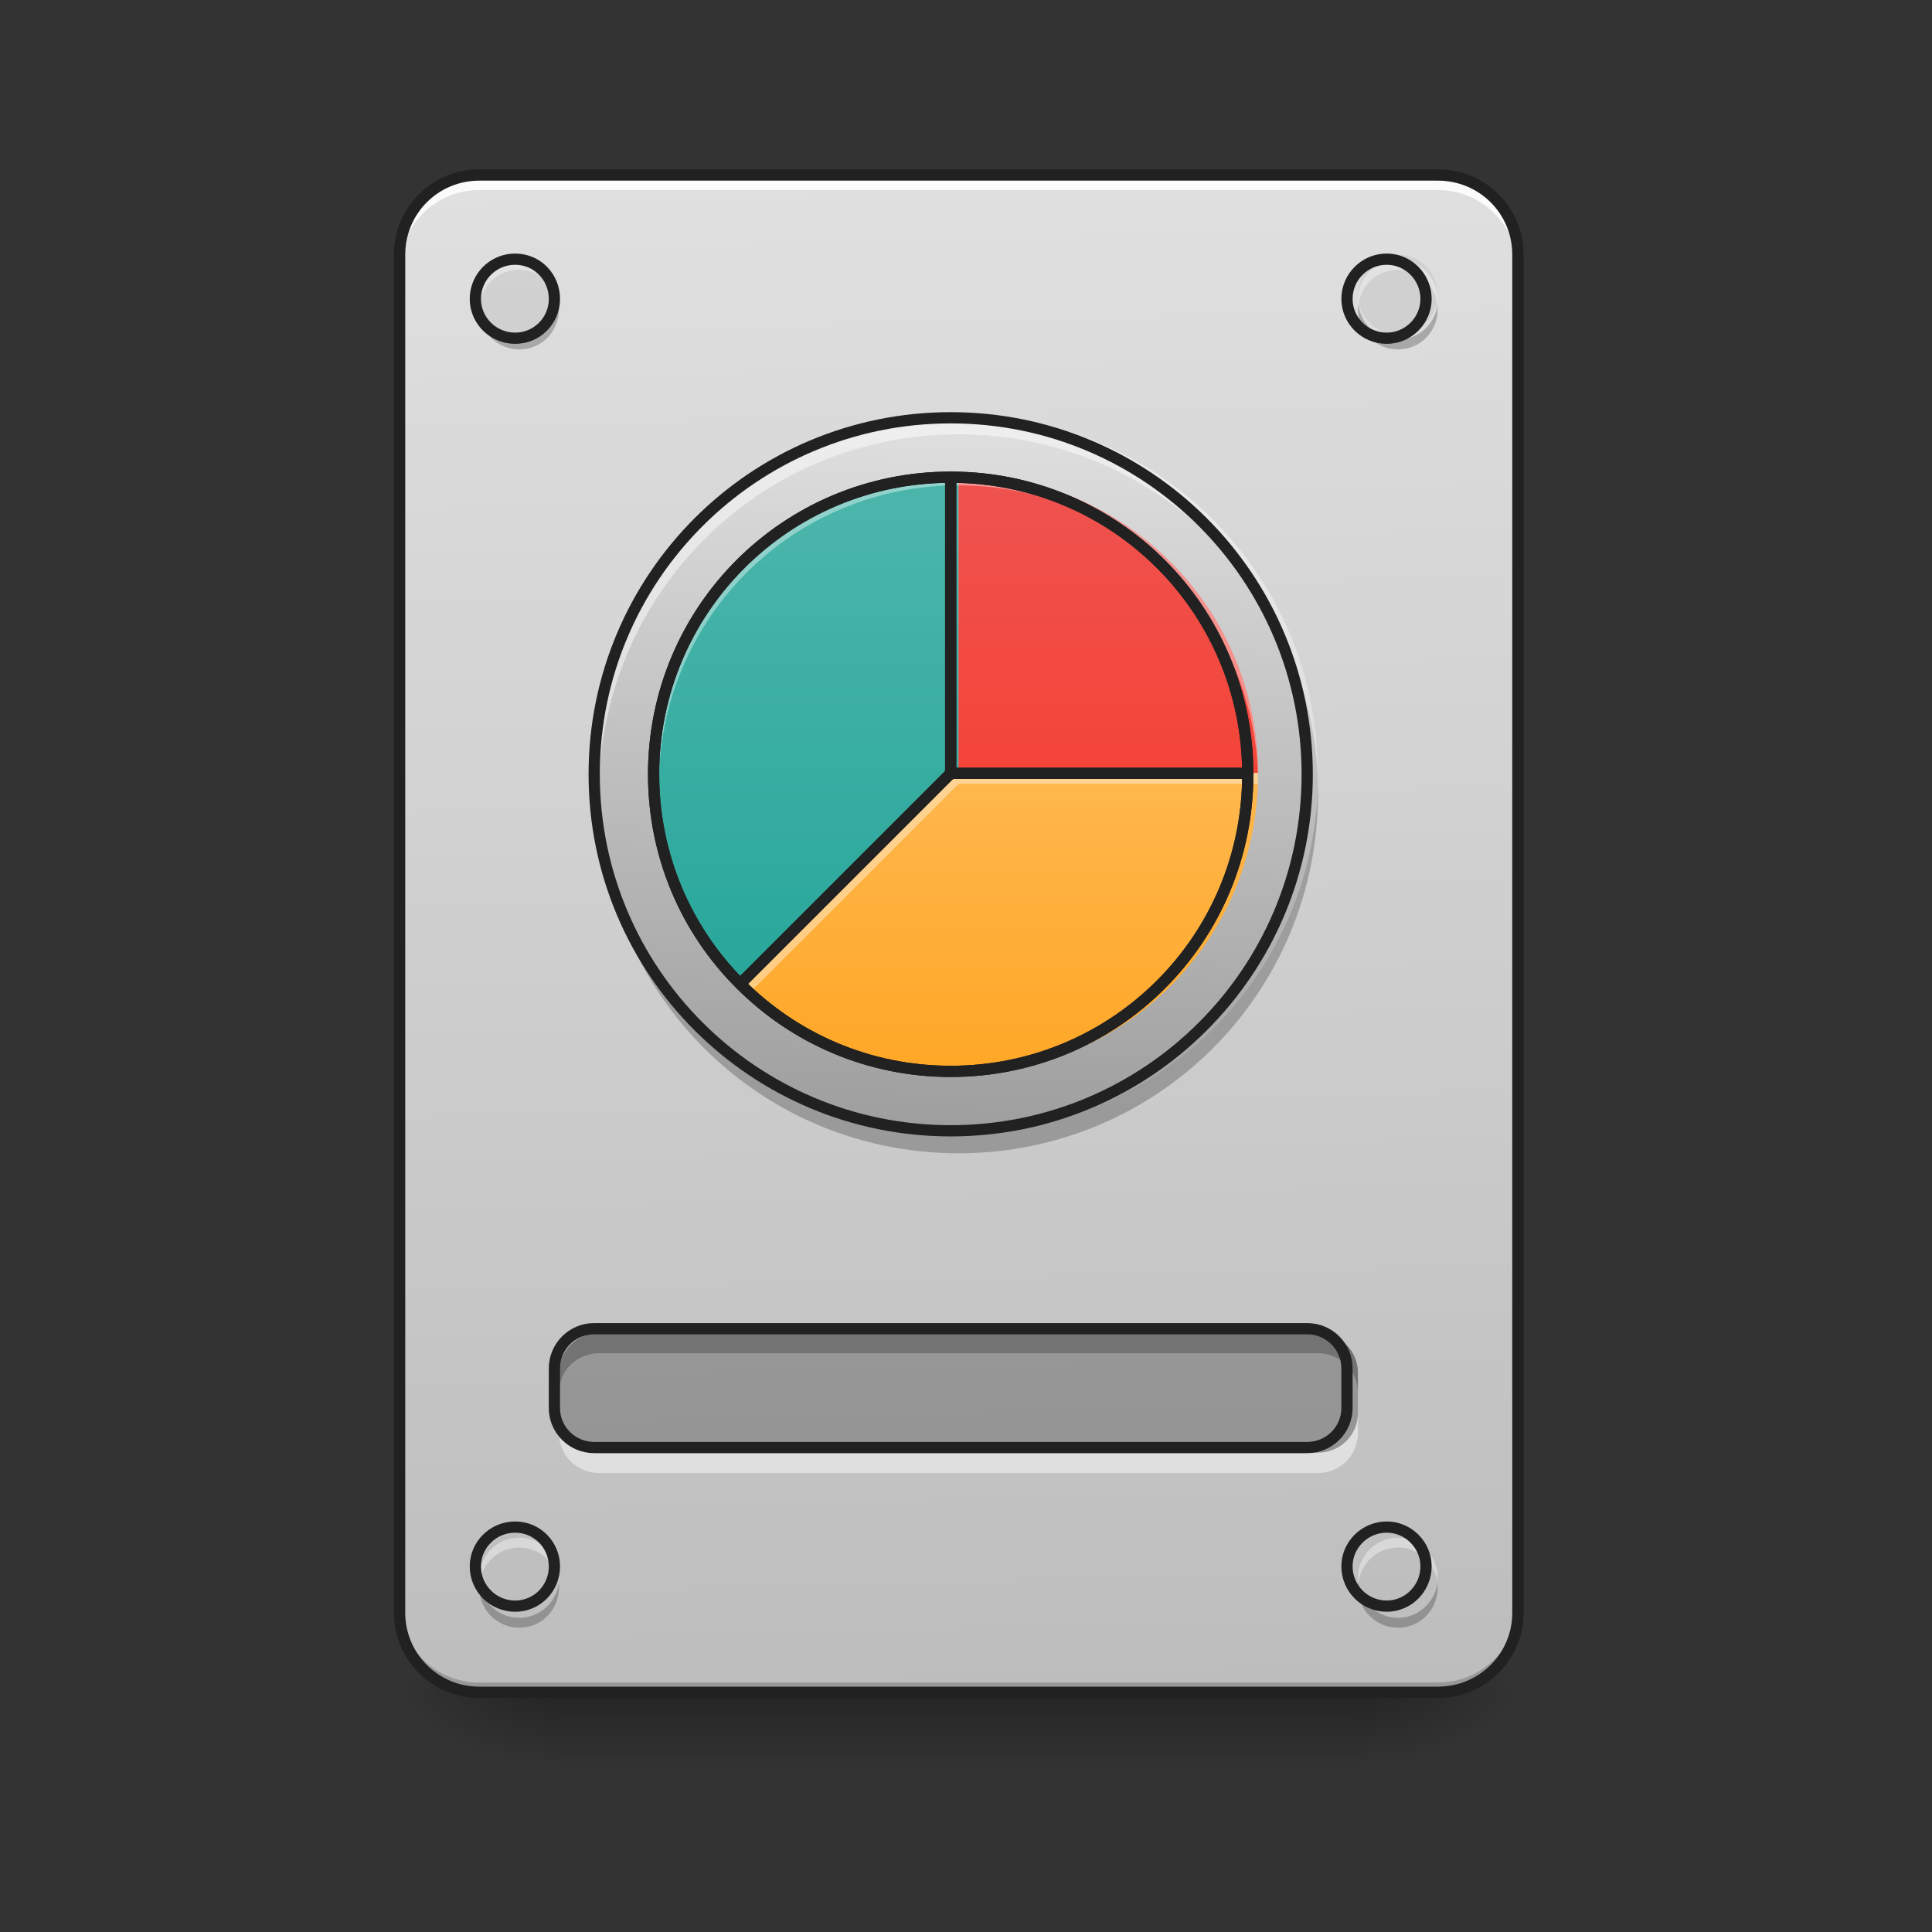 <svg height="16" viewBox="0 0 16 16" width="16" xmlns="http://www.w3.org/2000/svg" xmlns:xlink="http://www.w3.org/1999/xlink"><rect x="0" y="0" width="16" height="16" fill="#333333" stroke="none"/><linearGradient id="a" gradientUnits="userSpaceOnUse" x1="7.938" x2="7.938" y1="14.017" y2="14.678"><stop offset="0" stop-opacity=".275"/><stop offset="1" stop-opacity="0"/></linearGradient><linearGradient id="b"><stop offset="0" stop-opacity=".314"/><stop offset=".222" stop-opacity=".275"/><stop offset="1" stop-opacity="0"/></linearGradient><radialGradient id="c" cx="450.909" cy="189.579" gradientTransform="matrix(0 -.039 -.07 -0 24.412 31.798)" gradientUnits="userSpaceOnUse" r="21.167" xlink:href="#b"/><radialGradient id="d" cx="450.909" cy="189.579" gradientTransform="matrix(-0 .039 .07 0 -8.535 -3.764)" gradientUnits="userSpaceOnUse" r="21.167" xlink:href="#b"/><radialGradient id="e" cx="450.909" cy="189.579" gradientTransform="matrix(-0 -.039 .07 -0 -8.535 31.798)" gradientUnits="userSpaceOnUse" r="21.167" xlink:href="#b"/><radialGradient id="f" cx="450.909" cy="189.579" gradientTransform="matrix(0 .039 -.07 0 24.412 -3.764)" gradientUnits="userSpaceOnUse" r="21.167" xlink:href="#b"/><linearGradient id="g" gradientTransform="matrix(.038 0 0 .109 -2.927 16.821)" gradientUnits="userSpaceOnUse" x1="306.917" x2="305.955" y1="-25.792" y2="-141.415"><stop offset="0" stop-color="#bdbdbd"/><stop offset="1" stop-color="#e0e0e0"/></linearGradient><linearGradient id="h" gradientUnits="userSpaceOnUse" x1="8.269" x2="8.104" y1="3.433" y2="9.386"><stop offset="0" stop-color="#e0e0e0"/><stop offset="1" stop-color="#9e9e9e"/></linearGradient><linearGradient id="i" gradientUnits="userSpaceOnUse" x1="7.938" x2="7.938" y1="3.929" y2="8.394"><stop offset="0" stop-color="#4db6ac"/><stop offset="1" stop-color="#26a69a"/></linearGradient><linearGradient id="j" gradientUnits="userSpaceOnUse" x1="7.938" x2="7.938" y1="6.575" y2="3.929"><stop offset="0" stop-color="#f44336"/><stop offset="1" stop-color="#ef5350"/></linearGradient><linearGradient id="k" gradientUnits="userSpaceOnUse" x1="7.938" x2="7.938" y1="8.89" y2="6.409"><stop offset="0" stop-color="#ffa726"/><stop offset="1" stop-color="#ffb74d"/></linearGradient><path d="m4.629 14.016h6.617v.664h-6.617zm0 0" fill="url(#a)"/><path d="m11.246 14.016h1.324v-.66h-1.324zm0 0" fill="url(#c)"/><path d="m4.629 14.016h-1.32v.664h1.32zm0 0" fill="url(#d)"/><path d="m4.629 14.016h-1.32v-.66h1.32zm0 0" fill="url(#e)"/><path d="m11.246 14.016h1.324v.664h-1.324zm0 0" fill="url(#f)"/><path d="m3.969 1.449h7.938c.367 0 .664.297.664.66v11.246c0 .367-.297.66-.664.66h-7.938c-.363 0-.66-.293-.66-.66v-11.246c0-.363.297-.66.66-.66zm0 0" fill="url(#g)"/><path d="m3.969 14.016c-.367 0-.66-.293-.66-.66v-.082c0 .367.293.66.66.66h7.938c.367 0 .664-.293.664-.66v.082c0 .367-.297.66-.664.66zm0 0" fill-opacity=".196"/><path d="m3.969 1.492c-.367 0-.66.297-.66.664v.082c0-.367.293-.664.66-.664h7.938c.367 0 .664.297.664.664v-.082c0-.367-.297-.664-.664-.664zm0 0" fill="#fff" fill-opacity=".863"/><path d="m3.969 1.402c-.391 0-.707.316-.707.707v11.246c0 .391.316.707.707.707h7.938c.395 0 .711-.316.711-.707v-11.246c0-.391-.316-.707-.711-.707zm0 .094h7.938c.344 0 .617.273.617.613v11.246c0 .34-.273.613-.617.613h-7.938c-.34 0-.613-.273-.613-.613v-11.246c0-.34.273-.613.613-.613zm0 0" fill="#212121"/><g fill="#bdbdbd"><path d="m4.301 2.109c.184 0 .328.148.328.332 0 .18-.145.328-.328.328-.184 0-.332-.148-.332-.328 0-.184.148-.332.332-.332zm0 0" fill-opacity=".392"/><path d="m11.578 2.109c.18 0 .328.148.328.332 0 .18-.148.328-.328.328-.184 0-.332-.148-.332-.328 0-.184.148-.332.332-.332zm0 0" fill-opacity=".392"/><path d="m11.578 12.695c.18 0 .328.148.328.328 0 .184-.148.332-.328.332-.184 0-.332-.148-.332-.332 0-.18.148-.328.332-.328zm0 0" fill-opacity=".392"/><path d="m4.301 12.695c.184 0 .328.148.328.328 0 .184-.145.332-.328.332-.184 0-.332-.148-.332-.332 0-.18.148-.328.332-.328zm0 0" fill-opacity=".392"/></g><path d="m4.961 11.039h5.953c.184 0 .332.148.332.332v.332c0 .18-.148.328-.332.328h-5.953c-.184 0-.332-.148-.332-.328v-.332c0-.184.148-.332.332-.332zm0 0" fill-opacity=".235"/><path d="m4.961 11.039c-.184 0-.332.148-.332.332v.164c0-.184.148-.328.332-.328h5.953c.184 0 .332.145.332.328v-.164c0-.184-.148-.332-.332-.332zm0 0" fill-opacity=".235"/><path d="m4.961 12.199c-.184 0-.332-.148-.332-.332v-.164c0 .184.148.328.332.328h5.953c.184 0 .332-.145.332-.328v.164c0 .184-.148.332-.332.332zm0 0" fill="#fff" fill-opacity=".471"/><path d="m158.735 138.216h190.482c5.874 0 10.624 4.75 10.624 10.624v10.624c0 5.749-4.75 10.499-10.624 10.499h-190.482c-5.874 0-10.624-4.75-10.624-10.499v-10.624c0-5.874 4.75-10.624 10.624-10.624zm0 0" fill="none" stroke="#212121" stroke-linecap="round" stroke-width="3" transform="matrix(.031 0 0 .031 0 6.719)"/><path d="m4.301 2.152c-.184 0-.332.145-.332.328 0 .016 0 .027.004.043.02-.164.156-.289.328-.289.168 0 .309.125.328.289 0-.016 0-.027 0-.043 0-.184-.145-.328-.328-.328zm7.277 0c-.184 0-.332.145-.332.328 0 .016 0 .027.004.043.02-.164.156-.289.328-.289.168 0 .305.125.328.289 0-.016 0-.027 0-.043 0-.184-.145-.328-.328-.328zm-7.277 10.582c-.184 0-.332.148-.332.332 0 .012 0 .027.004.039.02-.16.156-.289.328-.289.168 0 .309.129.328.289 0-.012 0-.027 0-.039 0-.184-.145-.332-.328-.332zm7.277 0c-.184 0-.332.148-.332.332 0 .012 0 .027.004.039.02-.16.156-.289.328-.289.168 0 .305.129.328.289 0-.012 0-.027 0-.039 0-.184-.145-.332-.328-.332zm0 0" fill="#fff" fill-opacity=".392"/><path d="m4.301 13.48c-.184 0-.332-.148-.332-.332 0-.016 0-.027.004-.043.02.164.156.293.328.293.168 0 .309-.129.328-.293v.043c0 .184-.145.332-.328.332zm7.277 0c-.184 0-.332-.148-.332-.332 0-.016 0-.027.004-.043.02.164.156.293.328.293.168 0 .305-.129.328-.293v.043c0 .184-.145.332-.328.332zm-7.277-10.586c-.184 0-.332-.148-.332-.332 0-.012 0-.027.004-.039.02.164.156.289.328.289.168 0 .309-.125.328-.289v.039c0 .184-.145.332-.328.332zm7.277 0c-.184 0-.332-.148-.332-.332 0-.012 0-.027.004-.039.02.164.156.289.328.289.168 0 .305-.125.328-.289v.039c0 .184-.145.332-.328.332zm0 0" fill-opacity=".235"/><path d="m137.612-147.506c5.874 0 10.499 4.75 10.499 10.624 0 5.749-4.625 10.499-10.499 10.499s-10.624-4.75-10.624-10.499c0-5.874 4.75-10.624 10.624-10.624zm0 0" fill="none" stroke="#212121" stroke-linecap="round" stroke-width="3" transform="matrix(.031 0 0 .031 0 6.719)"/><path d="m370.465-147.506c5.749 0 10.499 4.75 10.499 10.624 0 5.749-4.75 10.499-10.499 10.499-5.874 0-10.624-4.75-10.624-10.499 0-5.874 4.75-10.624 10.624-10.624zm0 0" fill="none" stroke="#212121" stroke-linecap="round" stroke-width="3" transform="matrix(.031 0 0 .031 0 6.719)"/><path d="m370.465 191.211c5.749 0 10.499 4.75 10.499 10.499 0 5.874-4.75 10.624-10.499 10.624-5.874 0-10.624-4.75-10.624-10.624 0-5.749 4.75-10.499 10.624-10.499zm0 0" fill="none" stroke="#212121" stroke-linecap="round" stroke-width="3" transform="matrix(.031 0 0 .031 0 6.719)"/><path d="m137.612 191.211c5.874 0 10.499 4.75 10.499 10.499 0 5.874-4.625 10.624-10.499 10.624s-10.624-4.75-10.624-10.624c0-5.749 4.75-10.499 10.624-10.499zm0 0" fill="none" stroke="#212121" stroke-linecap="round" stroke-width="3" transform="matrix(.031 0 0 .031 0 6.719)"/><path d="m7.938 3.434c1.645 0 2.977 1.332 2.977 2.977 0 1.645-1.332 2.977-2.977 2.977s-2.977-1.332-2.977-2.977c0-1.645 1.332-2.977 2.977-2.977zm0 0" fill="url(#h)"/><path d="m7.938 3.93c-1.375 0-2.48 1.105-2.48 2.48 0 .684.273 1.305.723 1.75l1.758-1.758h-.008.008zm0 0" fill="url(#i)"/><path d="m7.938 3.93v2.473l.004-.004-.004.004h2.48c-.004-1.371-1.109-2.473-2.48-2.473zm0 0" fill="url(#j)"/><path d="m7.938 6.402v.008-.008l-1.758 1.758c.449.453 1.07.73 1.758.73 1.375 0 2.48-1.105 2.48-2.48 0-.004 0-.004 0-.008zm0 0" fill="url(#k)"/><path d="m7.938 3.93c-1.375 0-2.48 1.105-2.48 2.48v.043c.023-1.352 1.121-2.434 2.48-2.434zm0 0" fill="#fff" fill-opacity=".392"/><path d="m7.938 3.93v.09c1.344 0 2.426 1.055 2.48 2.383-.004-1.371-1.109-2.473-2.48-2.473zm0 0" fill="#fff" fill-opacity=".392"/><path d="m7.938 6.402v.008-.008l-1.758 1.758c.016.016.031.031.043.047l1.715-1.715v.008-.008h2.48c0-.027 0-.055 0-.082 0-.004 0-.004 0-.008zm0 0" fill="#fff" fill-opacity=".392"/><path d="m253.976-89.262c43.871 0 79.367 35.497 79.367 79.367 0 43.871-35.497 79.367-79.367 79.367-43.871 0-79.367-35.497-79.367-79.367 0-43.871 35.497-79.367 79.367-79.367zm0 0" fill="none" stroke="#212121" stroke-linecap="round" stroke-linejoin="round" stroke-width="3" transform="matrix(.031 0 0 .031 0 6.719)"/><path d="m4.961 6.492v.082c0 1.648 1.328 2.977 2.977 2.977s2.977-1.328 2.977-2.977c0-.027 0-.055 0-.082-.043 1.609-1.355 2.895-2.977 2.895s-2.93-1.285-2.977-2.895zm0 0" fill-opacity=".235"/><path d="m4.961 6.492c0-.027 0-.055 0-.082 0-1.648 1.328-2.977 2.977-2.977s2.977 1.328 2.977 2.977v.082c-.043-1.609-1.355-2.895-2.977-2.895s-2.93 1.285-2.977 2.895zm0 0" fill="#fff" fill-opacity=".471"/><path d="m253.976-105.135c52.62 0 95.241 42.621 95.241 95.241s-42.621 95.241-95.241 95.241c-52.62 0-95.241-42.621-95.241-95.241s42.621-95.241 95.241-95.241zm0 0" fill="none" stroke="#212121" stroke-linecap="round" stroke-width="3" transform="matrix(.031 0 0 .031 0 6.719)"/><path d="m253.976-89.262c-43.996 0-79.367 35.372-79.367 79.367 0 21.873 8.749 41.746 23.123 55.995l56.245-56.245h-.25.25zm0 0" fill="none" stroke="#212121" stroke-linecap="round" stroke-linejoin="round" stroke-width="3" transform="matrix(.031 0 0 .031 0 6.719)"/><path d="m253.976-89.262v79.117l.125-.125-.125.125h79.367c-.125-43.871-35.497-79.117-79.367-79.117zm0 0" fill="none" stroke="#212121" stroke-linecap="round" stroke-linejoin="round" stroke-width="3" transform="matrix(.031 0 0 .031 0 6.719)"/><path d="m253.976-10.145v.25-.25l-56.245 56.245c14.374 14.499 34.247 23.373 56.245 23.373 43.996 0 79.367-35.372 79.367-79.367 0-.125 0-.125 0-.25zm0 0" fill="none" stroke="#212121" stroke-linecap="round" stroke-linejoin="round" stroke-width="3" transform="matrix(.031 0 0 .031 0 6.719)"/></svg>